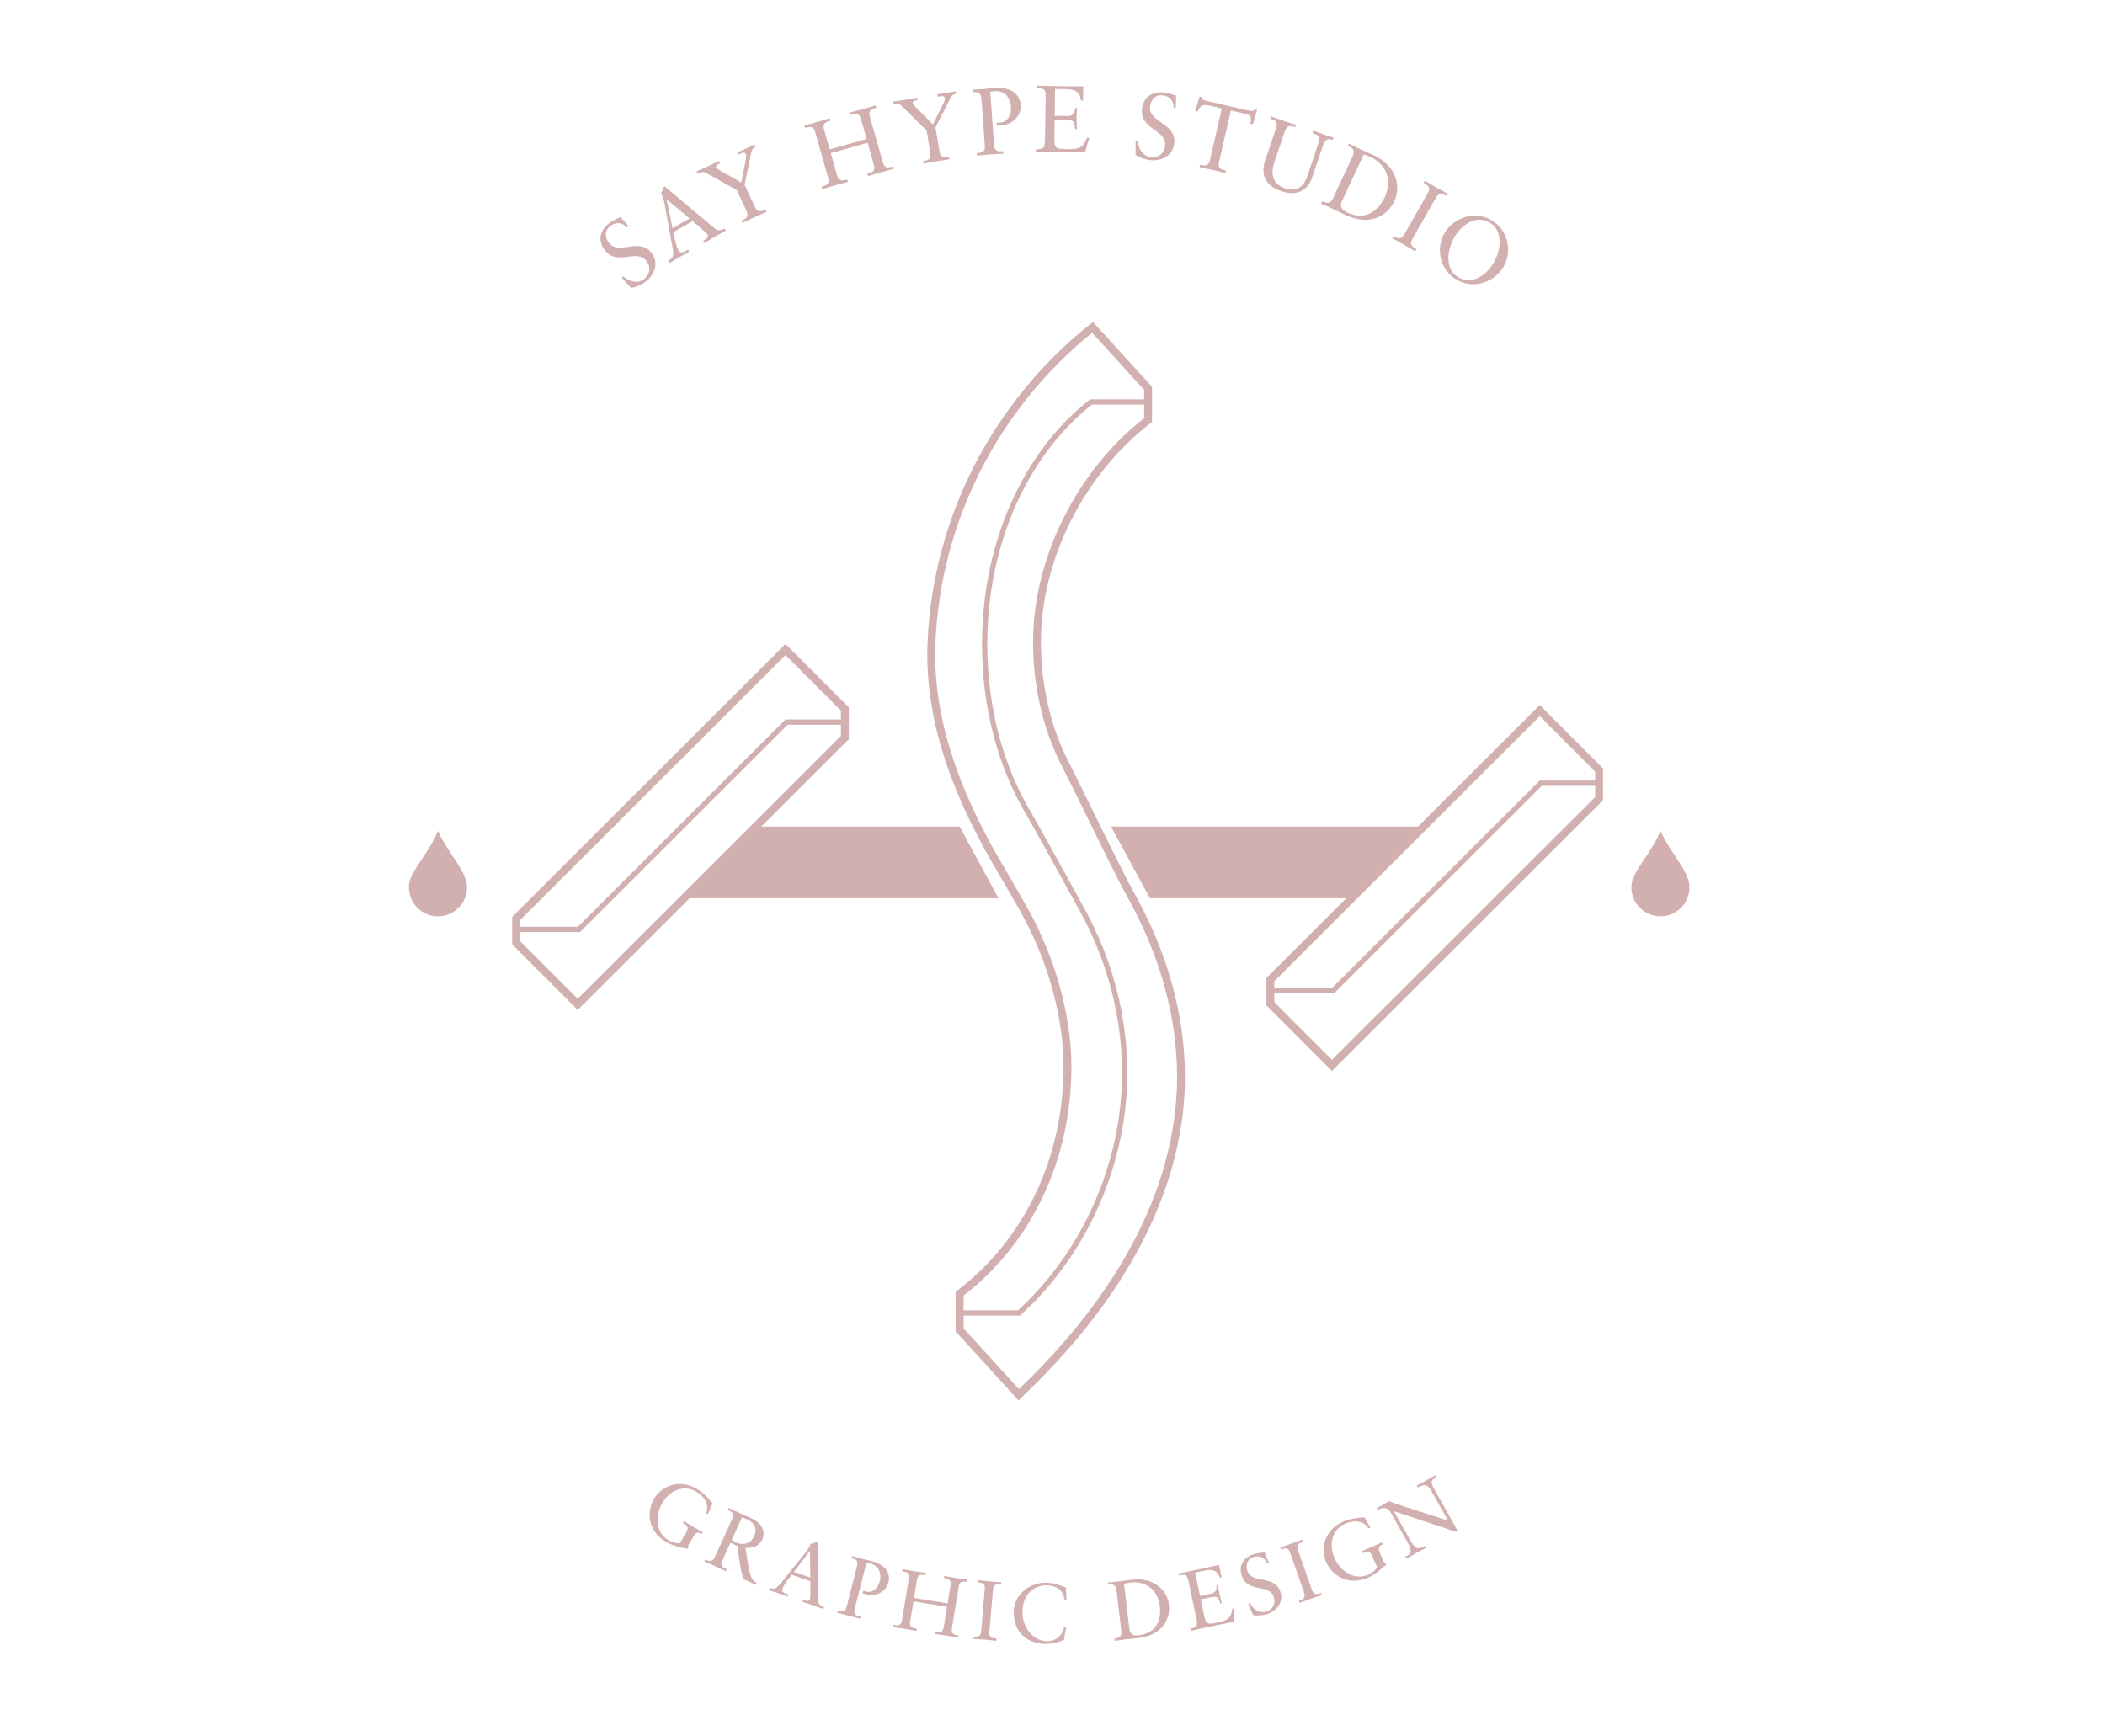 <?xml version="1.0" encoding="utf-8"?>
<!-- Generator: Adobe Illustrator 16.0.0, SVG Export Plug-In . SVG Version: 6.00 Build 0)  -->
<!DOCTYPE svg PUBLIC "-//W3C//DTD SVG 1.1//EN" "http://www.w3.org/Graphics/SVG/1.1/DTD/svg11.dtd">
<svg version="1.1" id="Calque_1" xmlns="http://www.w3.org/2000/svg" xmlns:xlink="http://www.w3.org/1999/xlink" x="0px" y="0px"
	 width="400px" height="330px" viewBox="0 0 400 330" enable-background="new 0 0 400 330" xml:space="preserve">
<g>
	<path fill="#D2B0B0" d="M193.54,266.132l-11.938-13.092l0.002-7.541l0.295-0.226c12.834-9.795,20.195-25.312,20.195-42.571
		c0-9.595-3.07-20.488-8.423-29.892l-6.47-11.223c-5.027-9.256-11.62-23.403-10.943-39.509
		c0.994-23.561,12.249-45.593,30.881-60.448l0.549-0.438l11.229,12.313v6.702l-0.293,0.225c-12.647,9.732-20.82,26.033-20.82,41.528
		c0,8.395,1.889,16.431,5.464,23.239c0.488,0.93,1.849,3.696,3.567,7.198c2.979,6.069,7.062,14.379,8.537,17.013
		c6.503,11.604,9.801,23.475,9.801,35.278c0,14.383-5.392,36.623-31.08,60.914L193.54,266.132z M183.104,252.46l10.515,11.531
		c24.823-23.72,30.057-45.314,30.057-59.298c0-11.547-3.233-23.17-9.609-34.549c-1.492-2.666-5.586-11-8.573-17.083
		c-1.647-3.354-3.07-6.25-3.551-7.163c-3.687-7.022-5.636-15.3-5.636-23.937c0-15.824,8.276-32.458,21.113-42.49v-5.384
		l-9.891-10.844c-17.965,14.577-28.806,36.004-29.771,58.899c-0.662,15.734,5.82,29.629,10.753,38.713l6.463,11.208
		c5.479,9.625,8.621,20.791,8.621,30.638c0,17.599-7.462,33.442-20.49,43.536L183.104,252.46z"/>
</g>
<g>
	<path fill="#D2B0B0" d="M193.834,250.011h-11.48v-1h11.094c12.383-11.311,19.769-28.167,19.769-45.135
		c0-10.608-2.784-21.255-8.051-30.788l-1.092-1.982c-2.506-4.558-7.719-14.041-9.002-16.195c-5.536-9.315-8.465-20.553-8.465-32.5
		c0-19.033,7.63-36.383,20.41-46.411l0.136-0.106h10.507v1H207.5c-12.458,9.856-19.893,26.856-19.893,45.518
		c0,11.767,2.878,22.829,8.324,31.989c1.292,2.171,6.51,11.667,9.021,16.227l1.089,1.979c5.349,9.683,8.176,20.496,8.176,31.271
		c0,17.311-7.565,34.508-20.237,46.005L193.834,250.011z"/>
</g>
<g>
	<g>
		<path fill="#D2B0B0" d="M109.78,191.939l-12.453-12.473v-5.214l51.938-51.878l12.035,12.05l-0.002,6.057L109.78,191.939z
			 M98.825,178.848l10.954,10.971l50.018-49.957l0.002-4.814l-10.536-10.549l-50.438,50.378V178.848z"/>
	</g>
	<g>
		<polygon fill="#D2B0B0" points="110.228,177.131 98.632,177.131 98.632,176.131 109.814,176.131 149.261,136.735 159.879,136.735 
			159.879,137.735 149.675,137.735 		"/>
	</g>
</g>
<g>
	<g>
		<path fill="#D2B0B0" d="M253.103,203.543l-12.455-12.471v-5.215l51.941-51.877l12.034,12.05l-0.004,6.057L253.103,203.543z
			 M242.147,190.451l10.957,10.971l50.017-49.957l0.004-4.814l-10.536-10.549l-50.439,50.378L242.147,190.451L242.147,190.451z"/>
	</g>
	<g>
		<polygon fill="#D2B0B0" points="253.552,188.736 241.954,188.736 241.954,187.736 253.138,187.736 292.583,148.339 
			303.201,148.339 303.201,149.339 292.997,149.339 		"/>
	</g>
</g>
<polygon fill="#D2B0B0" points="182.354,157.091 143.608,157.091 129.972,170.712 189.746,170.712 "/>
<polygon fill="#D2B0B0" points="218.519,170.712 257.265,170.712 270.901,157.091 211.128,157.091 "/>
<path fill="#D2B0B0" d="M88.746,168.622c0,3.051-2.477,5.524-5.525,5.524s-5.524-2.476-5.524-5.524c0-3.054,3.667-6.07,5.524-10.721
	C85.225,162.33,88.746,165.568,88.746,168.622z"/>
<path fill="#D2B0B0" d="M321.05,168.622c0,3.051-2.477,5.524-5.525,5.524S310,171.673,310,168.622c0-3.054,3.665-6.07,5.522-10.721
	C317.528,162.33,321.05,165.568,321.05,168.622z"/>
<g>
	<g>
		<path fill="#D2B0B0" d="M118.138,52.769l0.339-0.237c1.023,0.932,2.603,1.432,3.826,0.577c1.136-0.793,1.465-2.208,0.651-3.373
			c-1.916-2.745-5.719,1.115-8.147-2.367c-1.329-1.903-0.661-3.839,1.139-5.096c0.605-0.423,1.305-0.712,1.955-1.035l1.556,1.724
			l-0.339,0.237c-0.885-0.92-1.984-1.051-3.049-0.31c-1.121,0.783-1.202,2.048-0.45,3.125c1.916,2.744,5.935-1.181,8.304,2.213
			c1.339,1.918,0.364,4.2-1.377,5.416c-0.769,0.535-1.688,0.915-2.607,1.074L118.138,52.769z"/>
		<path fill="#D2B0B0" d="M134.048,41.93c0.57,0.481,1.756,1.564,2.204,1.764c0.414,0.177,0.943,0.016,1.442-0.272l0.234,0.405
			c-0.593,0.343-1.219,0.662-1.812,1.004c-0.766,0.441-1.505,0.89-2.261,1.346l-0.232-0.405l0.279-0.162
			c0.392-0.225,0.812-0.573,0.562-1.01c-0.099-0.171-0.477-0.536-0.756-0.77l-2.085-1.811l-3.665,2.115l0.287,1.29
			c0.175,0.771,0.371,1.615,0.648,2.099c0.423,0.732,0.919,0.404,1.483,0.121l0.357-0.207l0.234,0.405
			c-0.607,0.351-1.25,0.68-1.857,1.031c-0.624,0.359-1.255,0.744-1.868,1.12l-0.234-0.405c0.889-0.658,0.988-0.882,0.874-1.98
			c-0.074-0.706-0.238-1.422-0.369-2.116l-1.218-6.719c-0.083-0.431-0.213-1.125-0.483-1.593c-0.09-0.156-0.162-0.281-0.265-0.388
			c0.237-0.345,0.497-0.724,0.508-1.208l0.266-0.153L134.048,41.93z M127.81,43.368l3.212-1.854l-4.313-3.621l-0.031,0.018
			L127.81,43.368z"/>
		<path fill="#D2B0B0" d="M143.452,39.333c0.529,1.143,1.157,0.871,2.03,0.485l0.197,0.425c-0.824,0.362-1.583,0.695-2.333,1.044
			c-0.735,0.341-1.478,0.706-2.238,1.079l-0.195-0.425c0.856-0.418,1.471-0.723,0.938-1.865l-1.835-3.951l-5.596-3.117
			c-0.785-0.449-0.853-0.379-1.854-0.013l-0.195-0.423c0.316-0.128,1.531-0.673,2.285-1.021c0.669-0.312,1.307-0.647,1.977-0.96
			l0.197,0.425c-0.263,0.121-0.915,0.425-0.755,0.768c0.091,0.195,0.492,0.465,1.009,0.762l3.78,2.154l0.779-3.915
			c0.067-0.369,0.267-1.097,0.091-1.472c-0.22-0.474-0.547-0.322-1.379,0.064l-0.195-0.423c0.628-0.271,1.271-0.551,1.893-0.839
			c0.44-0.205,0.866-0.442,1.324-0.656l0.197,0.425c-0.68,0.334-0.783,0.919-0.915,1.576l-1.162,5.66L143.452,39.333z"/>
		<path fill="#D2B0B0" d="M164.669,26.41l-1.071-3.775c-0.344-1.212-1.007-1.043-1.93-0.8l-0.128-0.454
			c0.923-0.243,1.742-0.457,2.571-0.692c0.745-0.211,1.497-0.462,2.276-0.68l0.128,0.45c-0.913,0.278-1.564,0.482-1.222,1.694
			l2.466,8.694c0.344,1.212,1.007,1.043,1.93,0.8l0.128,0.45c-0.782,0.203-1.566,0.407-2.348,0.628
			c-0.812,0.231-1.604,0.475-2.501,0.748l-0.128-0.451c0.913-0.277,1.566-0.481,1.222-1.693l-1.192-4.209l-6.997,1.985l1.192,4.208
			c0.346,1.213,1.009,1.043,1.932,0.8l0.127,0.45c-0.831,0.236-1.585,0.413-2.35,0.629c-0.831,0.236-1.64,0.484-2.501,0.747
			l-0.127-0.45c0.913-0.277,1.566-0.481,1.224-1.694l-2.469-8.693c-0.344-1.213-1.007-1.043-1.93-0.8l-0.127-0.454
			c0.819-0.214,1.62-0.423,2.399-0.644c0.797-0.227,1.588-0.47,2.448-0.729l0.127,0.45c-0.911,0.277-1.564,0.481-1.222,1.694
			l1.071,3.775L164.669,26.41z"/>
		<path fill="#D2B0B0" d="M178.526,28.801c0.207,1.243,0.887,1.149,1.83,1.01l0.077,0.462c-0.891,0.13-1.711,0.249-2.528,0.385
			c-0.799,0.133-1.611,0.287-2.443,0.444l-0.077-0.462c0.938-0.175,1.61-0.305,1.403-1.549l-0.718-4.298l-4.562-4.496
			c-0.637-0.643-0.72-0.593-1.782-0.507l-0.077-0.465c0.341-0.039,1.658-0.24,2.477-0.376c0.728-0.122,1.433-0.275,2.161-0.394
			l0.075,0.462c-0.282,0.048-0.993,0.166-0.933,0.539c0.036,0.213,0.353,0.58,0.771,1.003l3.069,3.085l1.797-3.567
			c0.163-0.337,0.548-0.985,0.479-1.394c-0.086-0.516-0.441-0.456-1.349-0.306l-0.075-0.465c0.678-0.095,1.374-0.192,2.048-0.305
			c0.479-0.08,0.954-0.195,1.451-0.275l0.075,0.462c-0.741,0.143-1,0.678-1.303,1.276l-2.628,5.147L178.526,28.801z"/>
		<path fill="#D2B0B0" d="M184.779,17.033c0.812-0.022,1.619-0.08,2.429-0.139c0.609-0.044,1.235-0.126,1.989-0.179
			c1.852-0.134,4.563,0.447,4.768,3.248c0.153,2.12-1.716,3.735-3.604,3.871c-0.357,0.026-0.646,0.029-0.917,0.049l-0.042-0.593
			c0.236,0.019,0.451,0.003,0.687-0.014c1.544-0.111,2.117-1.688,2.021-2.98c-0.18-2.496-1.973-3.071-3.156-2.985
			c-0.271,0.02-0.593,0.061-0.786,0.11l0.731,10.147c0.092,1.258,0.774,1.226,1.746,1.174l0.034,0.467
			c-0.88,0.063-1.655,0.084-2.445,0.141c-0.86,0.062-1.705,0.142-2.602,0.224l-0.034-0.467c0.951-0.086,1.632-0.153,1.541-1.411
			l-0.617-8.549c-0.1-1.383-0.359-1.743-1.708-1.646L184.779,17.033z"/>
		<path fill="#D2B0B0" d="M200.411,22.012l2.375,0.038c1.457,0.023,1.476-1.11,1.534-1.523l0.36,0.004
			c-0.043,0.396-0.095,1.366-0.104,2.015c-0.011,0.575,0.065,1.423,0.04,1.999l-0.359-0.005c0.028-1.728-0.548-1.736-1.933-1.759
			l-1.928-0.031l-0.049,3.059c-0.032,1.996,0.032,2.501,1.813,2.53l1.113,0.018c1.767-0.062,2.562-0.282,3.293-2.196L207,26.24
			c-0.303,0.895-0.586,1.808-0.781,2.74c-1.799-0.028-3.598-0.094-5.396-0.122c-1.331-0.021-2.662-0.043-3.994-0.029l0.007-0.467
			c1.563,0.024,1.714-0.261,1.742-2.006l0.128-7.987c0.022-1.476-0.265-1.552-1.685-1.629l0.007-0.471
			c1.205,0.055,2.43,0.075,3.636,0.095c1.727,0.027,3.436,0.055,5.182,0.051l-0.044,2.68l-0.36,0.085
			c-0.241-1.696-1.045-2.213-2.844-2.241l-2.104-0.034L200.411,22.012z"/>
		<path fill="#D2B0B0" d="M215.799,26.771l0.41,0.059c0.112,1.379,0.928,2.821,2.407,3.03c1.37,0.193,2.576-0.617,2.774-2.025
			c0.469-3.315-4.945-3.08-4.352-7.286c0.323-2.299,2.134-3.262,4.308-2.954c0.73,0.104,1.438,0.366,2.137,0.574l-0.037,2.321
			l-0.408-0.058c-0.021-1.275-0.736-2.122-2.021-2.303c-1.354-0.191-2.275,0.678-2.461,1.979c-0.468,3.315,5.149,3.182,4.57,7.28
			c-0.327,2.317-2.598,3.324-4.699,3.026c-0.927-0.131-1.858-0.48-2.642-0.991L215.799,26.771z"/>
		<path fill="#D2B0B0" d="M238.085,23.618l-0.476-0.109c0.165-0.959,0.362-1.579-1.042-1.901l-2.667-0.612l-2.252,9.81
			c-0.279,1.229,0.381,1.398,1.309,1.63l-0.104,0.456c-0.842-0.193-1.589-0.401-2.358-0.579c-0.845-0.193-1.673-0.365-2.555-0.549
			l0.104-0.456c0.935,0.196,1.604,0.331,1.887-0.896l2.252-9.81l-2.299-0.527c-1.579-0.363-1.75,0.06-2.31,1.132l-0.457-0.104
			l0.834-2.746l0.351,0.081c0.085,0.518,0.555,0.644,0.993,0.745l7.967,1.828c0.631,0.146,1.106,0.088,1.253-0.229l0.368,0.085
			L238.085,23.618z"/>
		<path fill="#D2B0B0" d="M253.262,26.594c-1.363-0.463-1.572,0.208-2.277,2.287l-1.666,4.909c-0.784,2.317-2.822,3.564-5.822,2.547
			c-2.812-0.954-4.037-2.891-3.105-5.806l2.111-6.221c0.402-1.193-0.237-1.43-1.135-1.753l0.148-0.439
			c0.795,0.289,1.573,0.572,2.341,0.832c0.783,0.267,1.573,0.516,2.434,0.783l-0.15,0.443c-0.909-0.29-1.562-0.492-1.968,0.7
			l-1.966,5.795c-0.688,2.028-0.688,4.214,1.97,5.116c2.83,0.96,3.843-1.129,4.241-2.305l1.646-4.857
			c0.948-2.796,0.829-2.779-0.671-3.345l0.15-0.439c0.71,0.261,1.42,0.521,2.137,0.763c0.579,0.197,1.153,0.354,1.732,0.546
			L253.262,26.594z"/>
		<path fill="#D2B0B0" d="M256.981,29.812c0.686-1.47-0.13-1.729-0.854-2.087l0.195-0.423c0.622,0.329,1.274,0.634,1.911,0.93
			c0.688,0.319,1.632,0.72,2.84,1.279c4.229,1.969,5.219,5.864,3.871,8.754c-0.752,1.617-3.591,5.241-9.371,2.552
			c-0.83-0.388-1.585-0.777-2.352-1.135c-0.735-0.342-1.461-0.66-2.203-0.985l0.197-0.425c1.023,0.358,1.514,0.546,2.08-0.542
			L256.981,29.812z M255.018,38.214c-0.586,1.258,0.244,1.822,1.044,2.194c3.526,1.642,5.925-0.48,7.059-2.913
			c1.421-3.053,0.485-6.169-2.663-7.636c-0.67-0.312-1.003-0.406-1.306-0.527L255.018,38.214z"/>
		<path fill="#D2B0B0" d="M271.323,36.695c0.624-1.095,0.038-1.449-0.78-1.937l0.23-0.404c0.728,0.435,1.438,0.86,2.143,1.261
			c0.719,0.41,1.445,0.805,2.236,1.231l-0.229,0.407c-0.838-0.457-1.441-0.78-2.065,0.315l-4.473,7.851
			c-0.624,1.095-0.039,1.449,0.781,1.938l-0.231,0.406c-0.751-0.428-1.405-0.842-2.094-1.234c-0.751-0.428-1.495-0.831-2.286-1.261
			l0.232-0.406c0.838,0.456,1.438,0.779,2.062-0.315L271.323,36.695z"/>
		<path fill="#D2B0B0" d="M283.847,42.122c2.963,2.045,3.552,6.169,1.609,8.984c-1.871,2.711-5.854,4.011-9.099,1.771
			c-2.963-2.045-3.551-6.168-1.606-8.983C276.621,41.183,280.602,39.884,283.847,42.122z M276.864,52.526
			c2.163,1.493,4.814,0.566,6.665-2.115c1.556-2.252,2.348-6.189-0.188-7.938c-2.163-1.492-4.814-0.566-6.665,2.115
			C275.123,46.842,274.331,50.778,276.864,52.526z"/>
	</g>
</g>
<g>
	<path fill="#D2B0B0" d="M134.529,287.764l-0.305-0.176c0.567-1.814-0.409-3.229-1.96-4.124c-2.452-1.415-5.104-0.083-6.408,2.175
		c-1.383,2.397-1.298,5.644,1.196,7.081c1.094,0.632,1.886,0.571,2.182,0.539l1.191-2.062c0.583-1.013,0.057-1.315-0.677-1.739
		l0.208-0.361c0.643,0.391,1.271,0.771,1.896,1.133c0.637,0.365,1.283,0.722,1.706,0.947l-0.208,0.36
		c-0.457-0.265-0.981-0.567-1.565,0.442l-1.049,1.814l0.09,0.328l-0.138,0.234c-1.354-0.246-2.853-0.595-4.058-1.289
		c-3.895-2.246-3.562-6.118-2.418-8.101c1.679-2.909,5.177-3.754,8.073-2.083c1.231,0.712,2.227,1.71,3.129,2.805L134.529,287.764z"
		/>
	<path fill="#D2B0B0" d="M138.8,293.203l-1.54,3.377c-0.465,1.02,0.082,1.286,0.847,1.652l-0.172,0.379
		c-0.699-0.318-1.312-0.635-1.952-0.926c-0.697-0.318-1.39-0.615-2.124-0.935l0.175-0.379c0.708,0.376,1.391,0.459,1.769-0.371
		l3.365-7.381c0.465-1.021-0.082-1.285-0.849-1.651l0.175-0.383c0.794,0.38,1.484,0.713,2.197,1.038
		c0.511,0.231,1.032,0.437,1.965,0.864c2.752,1.255,2.658,3.074,2.188,4.109c-0.564,1.236-1.914,1.729-3.202,1.545
		c0.442,2.541,0.609,4.023,0.917,5.008c0.229,0.736,0.484,1.328,1.229,1.668l-0.172,0.38c-0.364-0.166-0.717-0.361-1.079-0.527
		c-0.408-0.187-0.836-0.362-1.25-0.535c-0.661-2.06-0.86-4.206-1.158-6.329L138.8,293.203z M141.904,288.711
		c-0.362-0.166-0.631-0.234-0.911-0.312l-1.945,4.268c0.198,0.145,0.491,0.312,0.738,0.424c1.791,0.816,3.025-0.044,3.505-1.092
		C143.866,290.73,143.622,289.494,141.904,288.711z"/>
	<path fill="#D2B0B0" d="M155.461,302.081c0.006,0.663-0.034,2.089,0.092,2.506c0.122,0.381,0.538,0.646,1.021,0.812l-0.139,0.396
		c-0.574-0.2-1.15-0.437-1.727-0.636c-0.74-0.26-1.473-0.496-2.216-0.738l0.137-0.395l0.271,0.096
		c0.377,0.132,0.857,0.215,1.004-0.208c0.06-0.167,0.085-0.632,0.079-0.956l0.01-2.453l-3.552-1.236l-0.699,0.94
		c-0.417,0.565-0.871,1.188-1.034,1.656c-0.248,0.71,0.261,0.854,0.778,1.065l0.349,0.121l-0.139,0.393
		c-0.589-0.203-1.183-0.443-1.771-0.649c-0.604-0.21-1.229-0.411-1.838-0.604l0.137-0.395c0.958,0.215,1.167,0.152,1.839-0.562
		c0.433-0.459,0.817-0.984,1.209-1.477l3.812-4.719c0.242-0.307,0.633-0.796,0.791-1.249c0.053-0.151,0.095-0.272,0.105-0.403
		c0.37-0.041,0.775-0.086,1.108-0.359l0.257,0.091L155.461,302.081z M150.873,298.72l3.11,1.085l-0.067-5.005l-0.03-0.01
		L150.873,298.72z"/>
	<path fill="#D2B0B0" d="M161.906,295.712c0.689,0.21,1.389,0.39,2.087,0.568c0.525,0.136,1.076,0.243,1.729,0.411
		c1.597,0.41,3.72,1.666,3.099,4.084c-0.47,1.83-2.501,2.664-4.129,2.246c-0.31-0.08-0.554-0.16-0.787-0.221l0.133-0.512
		c0.191,0.083,0.379,0.131,0.581,0.184c1.332,0.342,2.261-0.824,2.548-1.939c0.553-2.155-0.795-3.146-1.818-3.409
		c-0.231-0.06-0.516-0.115-0.694-0.128l-2.25,8.759c-0.277,1.085,0.308,1.252,1.141,1.481l-0.104,0.404
		c-0.759-0.195-1.418-0.397-2.1-0.572c-0.744-0.191-1.479-0.363-2.256-0.547l0.104-0.403c0.825,0.196,1.418,0.332,1.697-0.754
		l1.896-7.38c0.309-1.192,0.189-1.57-0.974-1.869L161.906,295.712z"/>
	<path fill="#D2B0B0" d="M180.066,304.721l0.562-3.443c0.18-1.104-0.417-1.219-1.251-1.369l0.065-0.406
		c0.834,0.15,1.574,0.289,2.332,0.413c0.681,0.108,1.379,0.19,2.092,0.305l-0.067,0.41c-0.84-0.121-1.442-0.203-1.623,0.902
		l-1.294,7.928c-0.181,1.104,0.417,1.222,1.251,1.372l-0.067,0.411c-0.708-0.134-1.417-0.265-2.127-0.382
		c-0.742-0.119-1.471-0.225-2.295-0.342l0.067-0.41c0.839,0.121,1.44,0.203,1.623-0.901l0.627-3.838l-6.38-1.042l-0.627,3.838
		c-0.182,1.104,0.417,1.219,1.252,1.372l-0.067,0.41c-0.758-0.124-1.432-0.269-2.127-0.382c-0.758-0.123-1.503-0.229-2.295-0.342
		l0.067-0.41c0.84,0.121,1.44,0.203,1.621-0.901l1.296-7.929c0.181-1.104-0.417-1.221-1.251-1.373l0.065-0.404
		c0.74,0.137,1.464,0.271,2.174,0.388c0.729,0.118,1.456,0.224,2.248,0.33l-0.065,0.411c-0.84-0.121-1.442-0.203-1.623,0.9
		l-0.562,3.442L180.066,304.721z"/>
	<path fill="#D2B0B0" d="M187.128,301.997c0.096-1.116-0.508-1.185-1.354-1.272l0.036-0.412c0.748,0.08,1.48,0.16,2.198,0.223
		c0.733,0.062,1.468,0.109,2.267,0.158l-0.034,0.416c-0.849-0.058-1.454-0.094-1.552,1.021l-0.688,8.006
		c-0.098,1.115,0.508,1.184,1.352,1.272l-0.036,0.414c-0.766-0.065-1.446-0.156-2.148-0.218c-0.768-0.065-1.518-0.113-2.315-0.166
		l0.036-0.416c0.847,0.058,1.454,0.094,1.55-1.022L187.128,301.997z"/>
	<path fill="#D2B0B0" d="M202.666,303.984l-0.4-0.008c-0.271-1.875-1.586-2.649-3.377-2.683c-1.839-0.03-4.531,1.154-4.597,4.992
		c-0.057,3.229,2.208,5.589,4.67,5.631c1.583,0.026,2.913-1.038,3.262-2.711l0.365,0.103l-0.408,2.33
		c-0.678,0.402-2.493,0.805-3.548,0.784c-3.742-0.062-6.067-2.521-6.005-6.116c0.056-3.277,3.021-5.578,6.157-5.523
		c1.295,0.021,2.533,0.459,3.759,0.912L202.666,303.984z"/>
	<path fill="#D2B0B0" d="M212.179,302.338c-0.169-1.43-0.904-1.246-1.621-1.178l-0.049-0.408c0.623-0.042,1.259-0.116,1.878-0.189
		c0.668-0.078,1.569-0.217,2.745-0.359c4.113-0.486,6.678,1.997,7.01,4.811c0.188,1.57-0.268,5.637-5.891,6.301
		c-0.812,0.096-1.562,0.15-2.31,0.238c-0.715,0.086-1.41,0.186-2.124,0.283l-0.049-0.413c0.941-0.208,1.398-0.294,1.318-1.38
		L212.179,302.338z M214.615,309.604c0.145,1.225,1.033,1.265,1.812,1.172c3.432-0.404,4.253-3.129,3.974-5.496
		c-0.351-2.969-2.511-4.889-5.574-4.525c-0.651,0.077-0.947,0.16-1.231,0.21L214.615,309.604z"/>
	<path fill="#D2B0B0" d="M228.041,303.318l2.064-0.435c1.27-0.266,1.062-1.252,1.033-1.622l0.312-0.064
		c0.041,0.352,0.187,1.203,0.305,1.767c0.104,0.501,0.338,1.222,0.427,1.726l-0.312,0.065c-0.315-1.503-0.816-1.397-2.021-1.146
		l-1.676,0.351l0.559,2.662c0.363,1.737,0.521,2.163,2.068,1.838l0.971-0.203c1.52-0.399,2.164-0.748,2.423-2.551l0.392-0.017
		c-0.087,0.836-0.154,1.684-0.143,2.528c-1.563,0.328-3.138,0.625-4.701,0.953c-1.158,0.242-2.316,0.485-3.471,0.761l-0.085-0.406
		c1.361-0.287,1.437-0.562,1.116-2.082l-1.457-6.95c-0.269-1.283-0.532-1.294-1.778-1.082l-0.086-0.407
		c1.058-0.188,2.12-0.411,3.169-0.631c1.503-0.314,2.99-0.627,4.502-0.977l0.489,2.332l-0.297,0.146
		c-0.543-1.423-1.34-1.714-2.905-1.386l-1.831,0.384L228.041,303.318z"/>
	<path fill="#D2B0B0" d="M237.166,304.799l0.354-0.102c0.594,1.078,1.777,1.953,3.057,1.586c1.184-0.342,1.866-1.438,1.519-2.652
		c-0.823-2.859-5.133-0.705-6.177-4.335c-0.571-1.983,0.548-3.422,2.424-3.961c0.631-0.183,1.301-0.226,1.943-0.31l0.812,1.896
		l-0.354,0.104c-0.479-1.028-1.367-1.455-2.477-1.137c-1.169,0.336-1.603,1.377-1.279,2.5c0.823,2.858,5.334,0.713,6.354,4.25
		c0.575,2-0.901,3.641-2.717,4.161c-0.801,0.23-1.686,0.284-2.504,0.154L237.166,304.799z"/>
	<path fill="#D2B0B0" d="M245.152,295.068c-0.371-1.058-0.948-0.87-1.756-0.604l-0.138-0.389c0.715-0.233,1.415-0.462,2.095-0.7
		c0.695-0.244,1.385-0.503,2.135-0.786l0.14,0.394c-0.795,0.295-1.364,0.513-0.993,1.568l2.657,7.583
		c0.371,1.058,0.949,0.872,1.756,0.606l0.138,0.393c-0.725,0.254-1.385,0.451-2.05,0.686c-0.725,0.255-1.43,0.519-2.18,0.799
		l-0.14-0.395c0.796-0.296,1.364-0.512,0.994-1.568L245.152,295.068z"/>
	<path fill="#D2B0B0" d="M260.421,290.312l-0.322,0.141c-1.122-1.536-2.839-1.594-4.481-0.879c-2.6,1.129-3.106,4.055-2.067,6.447
		c1.104,2.539,3.764,4.401,6.405,3.254c1.158-0.504,1.583-1.176,1.731-1.435l-0.95-2.187c-0.466-1.072-1.021-0.829-1.802-0.491
		l-0.166-0.38c0.696-0.285,1.378-0.564,2.038-0.854c0.676-0.293,1.345-0.601,1.778-0.809l0.166,0.382
		c-0.484,0.21-1.042,0.452-0.576,1.524l0.835,1.923l0.316,0.124l0.106,0.25c-1.005,0.941-2.177,1.938-3.453,2.494
		c-4.125,1.793-7.04-0.779-7.952-2.879c-1.34-3.082,0.064-6.397,3.135-7.73c1.306-0.566,2.698-0.771,4.114-0.848L260.421,290.312z"
		/>
	<path fill="#D2B0B0" d="M276.995,290.927l-0.321,0.181l-11.796-3.901l2.926,5.201c1.082,1.925,1.455,2.229,2.962,1.382l0.204,0.361
		c-0.614,0.347-1.258,0.67-1.871,1.017c-0.613,0.346-1.231,0.712-1.839,1.069l-0.204-0.36c0.853-0.479,1.492-0.84,0.496-2.608
		l-3.153-5.606c-0.674-1.2-1.434-1.343-2.633-0.667l-0.204-0.363c0.44-0.229,0.867-0.451,1.299-0.693
		c0.377-0.213,0.752-0.459,1.128-0.67c1.053,0.528,3.062,1.067,5.642,1.933c1.923,0.645,4.01,1.286,5.539,1.786l-3.122-5.551
		c-0.722-1.283-1.234-1.51-2.637-0.74l-0.203-0.36c0.646-0.349,1.312-0.702,1.954-1.062c0.544-0.308,1.058-0.631,1.602-0.938
		l0.204,0.36c-0.853,0.479-1.271,0.81-0.503,2.176L276.995,290.927z"/>
</g>
</svg>

